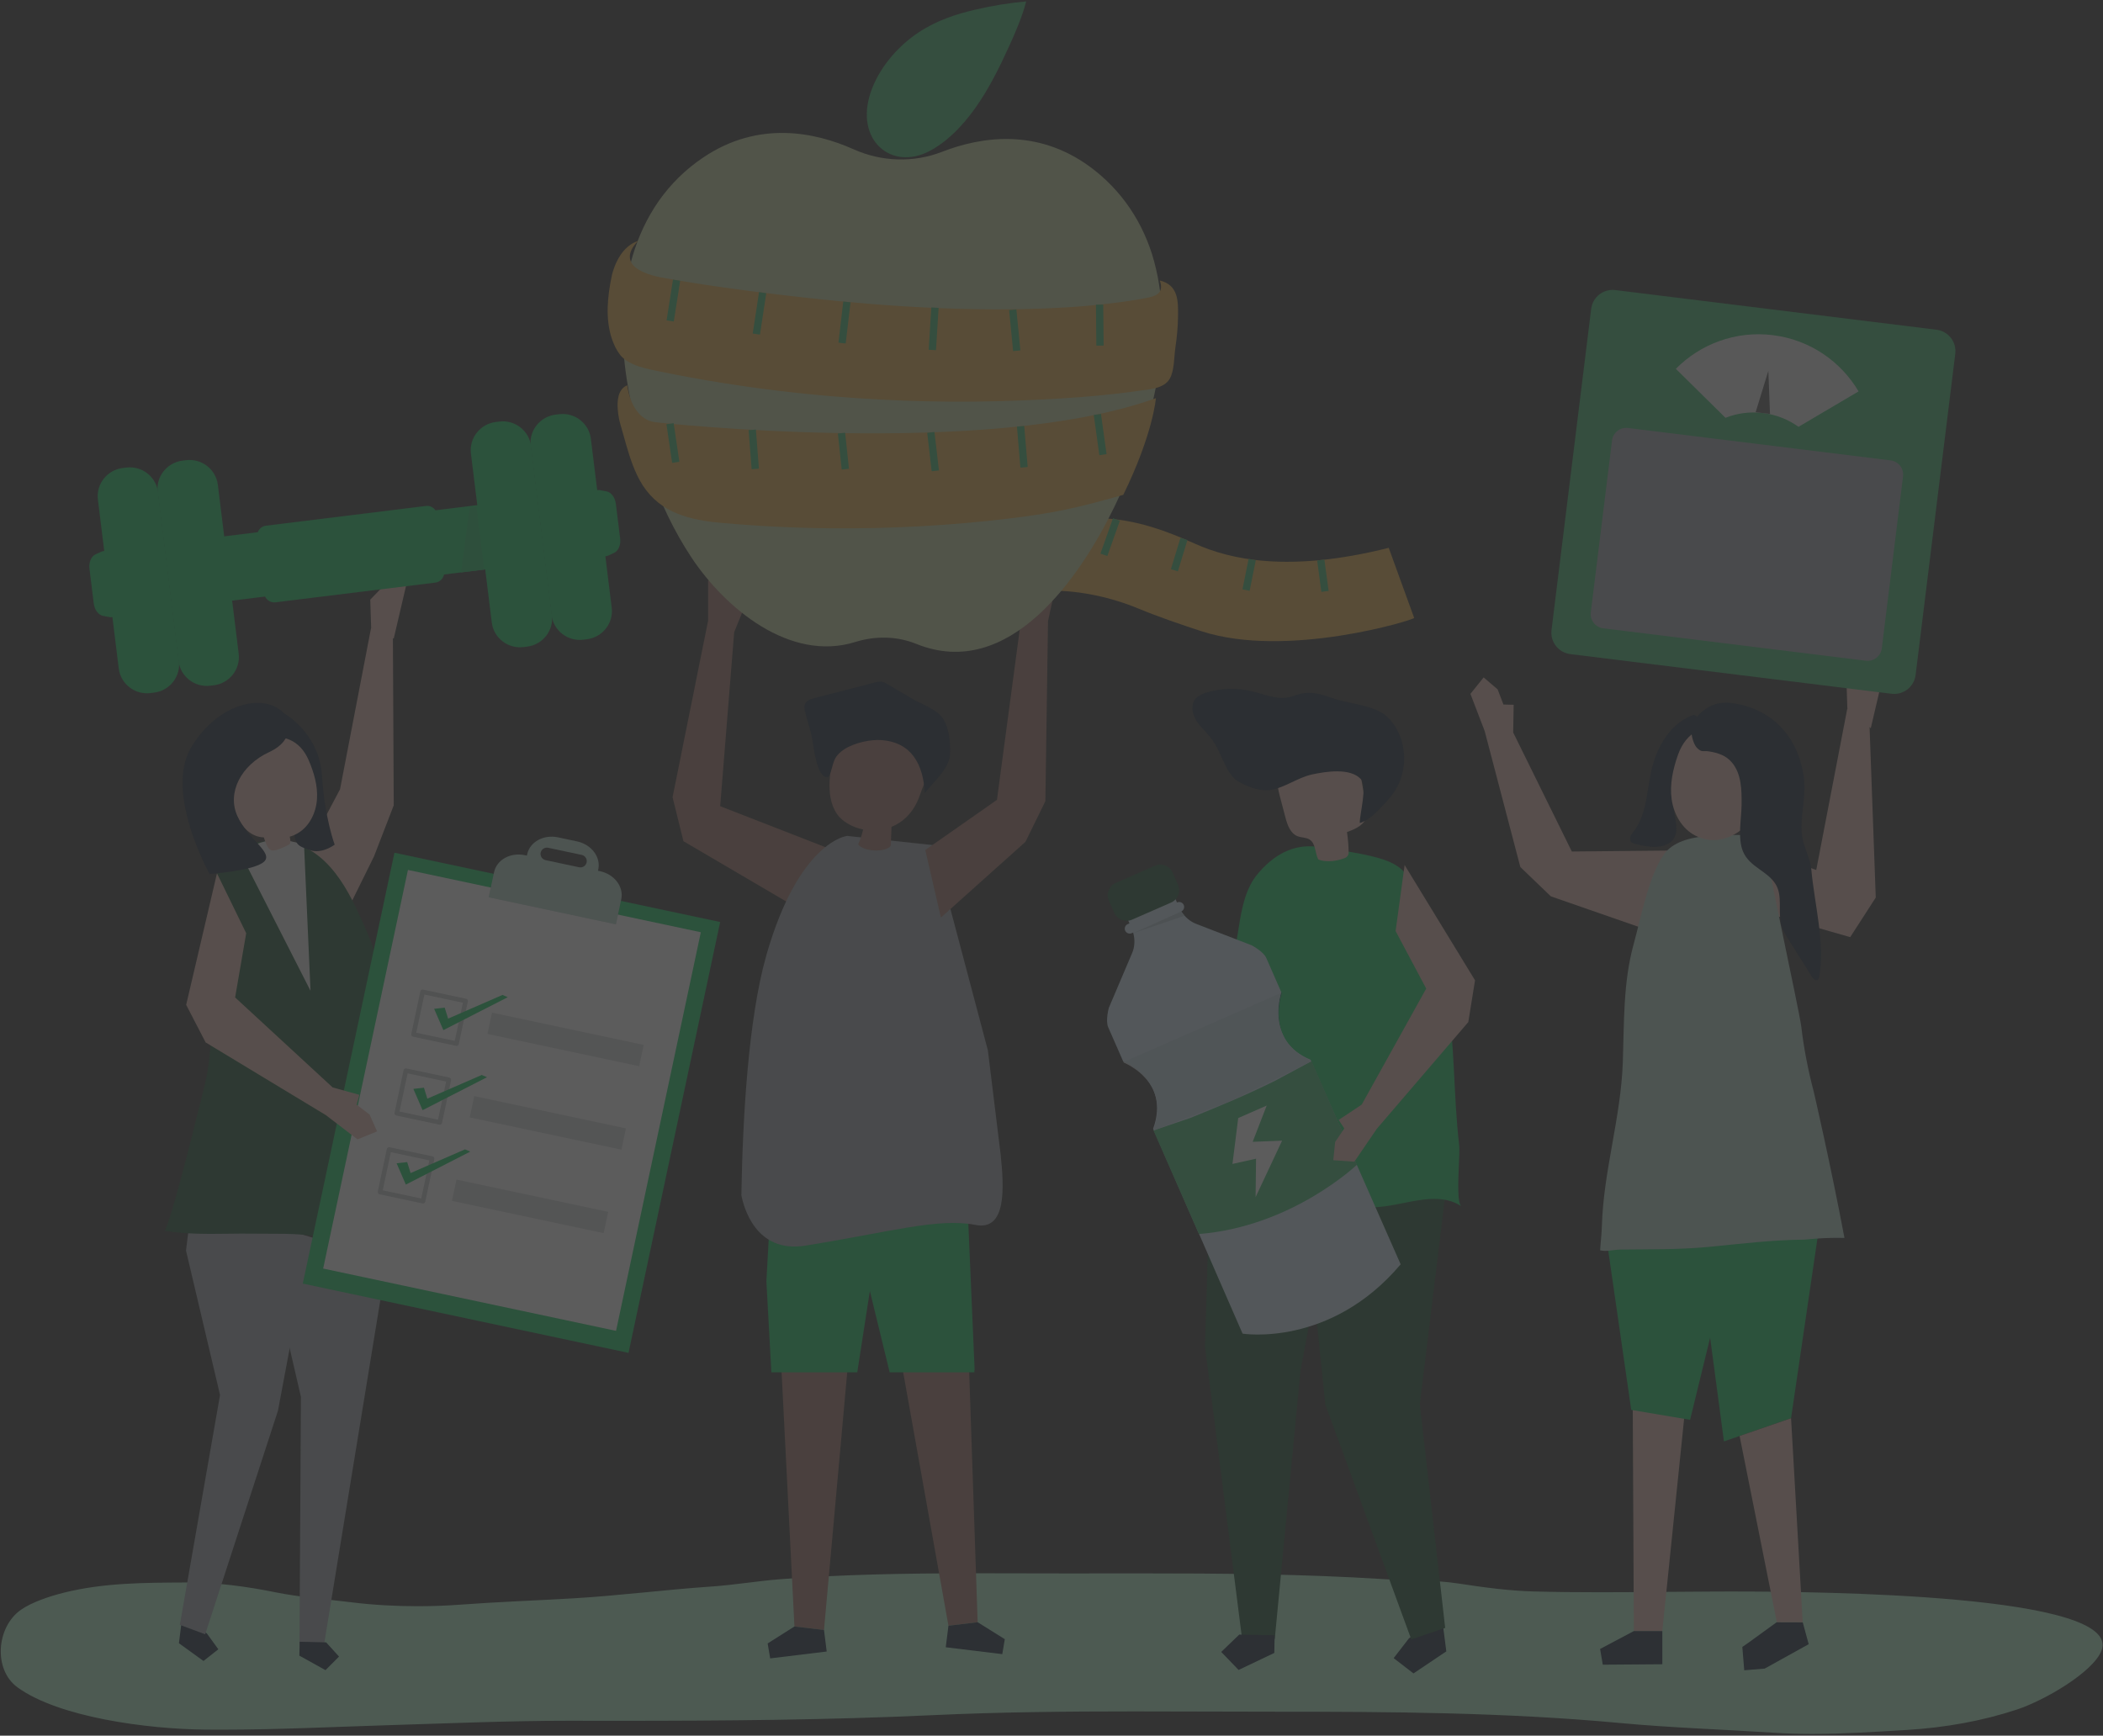 <svg width="1140" height="941" viewBox="0 0 1140 941" fill="none" xmlns="http://www.w3.org/2000/svg">
<rect x="0" y="0" width="1140" height="941" fill="#333333" stroke="none"/>
<g opacity="0.2">
<path d="M982.579 940.055C975.515 940.055 968.411 939.864 961.228 939.397C933.791 937.616 905.977 936.727 878.677 934.184C816.02 928.351 753.335 928.005 690.223 928.005C665.167 928.005 640.116 927.843 615.065 927.843C578.583 927.843 542.111 928.188 505.7 929.883C448.889 932.527 391.992 932.948 335.079 932.948C326.509 932.948 317.932 932.939 309.364 932.925C308.805 932.924 308.252 932.924 307.695 932.924C276.195 932.924 244.816 934.275 213.364 935.228C181.767 936.186 151.037 937.758 119.623 937.758C116.791 937.758 113.952 937.747 111.107 937.719C79.717 937.419 31.923 931.057 9.529 914.845C-3.767 905.213 -1.964 882.04 11.352 872.753C17.168 868.696 26.545 865.519 34.205 863.586C56.027 858.079 78.232 858.064 101.033 857.951C101.312 857.95 101.591 857.948 101.871 857.948C117.604 857.948 133.964 860.155 149.043 863.219C162.763 866.007 176.78 866.984 190.733 868.72C202.151 870.14 214.367 870.82 226.448 870.82C234.309 870.82 242.116 870.532 249.604 869.972C269.863 868.459 290.267 867.755 310.585 866.562C335.817 865.081 360.509 861.868 385.652 860.147C398.239 859.284 410.533 857.148 423.092 856.176C456.4 853.599 489.767 853.041 523.133 852.972C525.829 852.967 528.524 852.964 531.22 852.964C547.115 852.964 563.008 853.047 578.893 853.047C591.809 853.047 604.713 853.02 617.623 853.02C661.784 853.02 705.912 853.335 749.955 856.121C763.604 856.986 777.164 856.463 790.623 858.517C804.136 860.58 817.777 862.462 831.621 862.829C843.468 863.143 855.347 863.247 867.241 863.247C888.396 863.247 909.591 862.919 930.675 862.865C932.788 862.86 935.729 862.852 939.38 862.852C986.587 862.852 1150.98 864.362 1139.19 894.876C1134.65 906.603 1108.31 921.864 1093.53 926.776C1074.86 932.983 1054.44 936.653 1033.89 937.892C1016.57 938.935 999.681 940.055 982.579 940.055Z" fill="#B2F7CF"/>
<path d="M901.124 884.302H885.678L885.042 754.544L913.803 760.729L901.124 884.302Z" fill="#E5BBAE"/>
<path d="M782.803 885.781L784.025 895.295L766.223 907.253L755.487 898.964L763.776 888.228L781.579 876.269L782.803 885.781Z" fill="#122235"/>
<path d="M783.404 882.588L769.675 761.265L786.193 625.445L782.479 596.555L708.696 593.751L706.033 640.775L718.42 761.452L765.019 888.788L783.404 882.588Z" fill="#1A5130"/>
<path d="M656.065 635.604L653.193 730.084L673.287 888.336L691.021 888.671L704.967 743.261L725.684 631.921L656.065 635.604Z" fill="#1A5130"/>
<path d="M690.779 896.147L671.419 905.375L662.011 895.605L671.78 886.196L690.959 886.557L690.779 896.147Z" fill="#122235"/>
<path d="M790.72 649.046C789.969 640.796 791.5 625.003 791.016 620.921C787.731 593.136 788.903 566.232 784.115 538.423C782.324 528.032 776.089 502.095 771.584 492.456C760.381 468.49 763.843 466.275 714.635 459.158C700.956 457.179 690.008 463.76 681.483 474.131C670.549 487.43 672.583 508.974 666.755 524.699C660.083 542.698 662.583 562.321 659.875 581.221C656.601 604.073 652.361 627.772 650.267 650.171C650.2 650.886 650.172 651.712 650.701 652.197C651.135 652.593 651.785 652.608 652.373 652.595C669.265 652.215 686.059 650.35 703.029 650.476C716.176 650.574 729.035 653.589 742.119 654.424C748.02 654.8 754.363 653.52 760.764 652.24C771.719 650.05 782.843 647.859 792.212 653.974C791.408 653.448 790.953 651.612 790.72 649.046Z" fill="#11CB5F"/>
<path d="M714.572 465.916C717.056 467.143 722.916 467.583 729.031 465.188C730.263 464.704 731.093 463.516 731.076 462.194C731.028 458.48 730.729 454.771 730.183 451.096C734.768 449.484 740.067 447.067 740.867 442.272C741.117 440.762 740.856 439.219 740.596 437.71C739.519 431.474 738.44 425.236 737.363 419C736.989 416.843 736.593 414.623 735.421 412.775C733.363 409.532 729.368 408.112 725.583 407.455C715.925 405.779 705.401 407.871 697.913 414.198C695.92 415.88 694.119 417.904 693.239 420.36C691.884 424.147 692.899 428.326 693.92 432.215C694.863 435.807 695.805 439.398 696.748 442.988C697.832 447.119 699.399 451.814 703.377 453.363C705.491 454.186 707.985 453.946 709.899 455.162C713.272 457.308 712.817 462.323 714.572 465.916Z" fill="#E5BBAE"/>
<path d="M658.833 403.719C657.884 402.16 656.863 400.657 655.72 399.248C653.243 396.195 650.192 393.577 648.199 390.189C646.207 386.8 645.505 382.207 647.896 379.087C649.439 377.072 651.943 376.065 654.376 375.349C662.397 372.988 671.052 372.829 679.153 374.891C686.871 376.855 693.776 380.108 701.544 377.207C708.843 374.481 714.115 375.592 721.743 378.313C729.997 381.259 741.079 381.953 748.551 386.112C751.671 387.848 754.16 390.561 756.101 393.559C762.824 403.944 762.861 418.261 756.192 428.681C754.696 431.019 752.905 433.156 751.024 435.196C747.129 439.42 742.472 444.636 737.115 446.201C736.987 441.409 741.352 426.297 737.672 422.369C731.831 416.136 718.625 418.311 711.379 419.845C703.476 421.52 696.431 427.116 688.596 428.312C682.957 429.172 675.761 426.408 670.967 423.493C665.049 419.895 662.295 409.403 658.833 403.719Z" fill="#101E30"/>
<path d="M804.829 396.379L797.089 376.189L804.257 367.255L811.839 373.742L814.991 381.962L820.54 382.096L820.271 397.116L852.061 461.65L907.043 461.107L894.869 504.8L840.685 485.959L824.144 470.066L804.829 396.379Z" fill="#E5BBAE"/>
<path d="M1001.41 384.006L1000.93 368.881L1012.76 356.661L1022.49 359.009L1014.12 394.8L1001.41 384.006Z" fill="#E5BBAE"/>
<path d="M940.532 455.608L984.549 471.686L1001.41 384.006L1013.19 386.516L1016.82 486.611L1002.97 508.08L959.115 495.494L940.532 455.608Z" fill="#E5BBAE"/>
<path d="M919.148 672.372L988.495 649.102L970.907 768.912L934.519 781.46L921.339 682.572L919.148 672.372Z" fill="#11CB5F"/>
<path d="M963.175 879.45L977.224 879.497L980.469 891.447L980.113 891.541L980.203 891.553L956.597 904.643L945.527 905.553L944.485 892.9L947.529 890.802L963.175 879.45Z" fill="#122235"/>
<path d="M871.081 673.097L884.26 764.397L916.177 769.776L943.004 659.765L871.081 673.097Z" fill="#11CB5F"/>
<path d="M885.679 884.302L867.395 893.987L868.837 902.526L901.124 902.281V884.302H885.679Z" fill="#122235"/>
<path d="M867.395 677.856C870.764 678.725 874.783 677.499 878.299 677.455C894.463 677.249 910.103 677.567 926.273 676.004C943.551 674.335 960.82 672.207 978.201 672.071C985.426 671.337 992.655 670.948 999.853 671.14C992.167 630.376 983.196 591.867 983.201 591.864C980.16 580.265 977.84 568.468 976.451 556.639C975.463 548.219 954.533 452.515 955.921 452.392C941.505 453.661 913.708 449.552 903.031 461.896C902.725 462.249 902.433 462.616 902.157 462.996C893.832 474.441 889.508 497.616 885.572 511.881C879.831 532.692 880.444 554.473 879.703 575.849C878.653 606.115 869.211 634.637 868.344 664.852C868.22 669.205 867.649 673.531 867.395 677.856Z" fill="#B5D6CA"/>
<path d="M929.489 404.673C921.588 405.583 911.525 411.623 909.104 419.736C907.937 423.644 908.989 427.382 907.576 431.514C904.819 439.671 914.063 452.56 903.74 457.678C898.435 460.31 892.111 458.929 886.364 457.497C885.668 457.323 884.939 457.134 884.411 456.647C883.541 455.847 883.477 454.452 883.9 453.348C884.321 452.243 885.131 451.34 885.848 450.4C893.355 440.573 892.665 425.728 896.088 414.2C899.505 402.696 906.543 391.476 918.427 387.441C923.949 391.556 927.631 395.832 928.627 402.647L929.489 404.673Z" fill="#101E30"/>
<path d="M919.053 453.055C911.752 449.35 907.276 441.376 906.165 433.264C905.053 425.152 906.896 416.904 909.624 409.184C918.7 383.494 951.054 393.144 957.246 416.027C962.644 435.97 940.282 463.828 919.053 453.055Z" fill="#E5BBAE"/>
<path d="M953.696 471.214C950.159 468.679 946.701 466.043 944.845 461.622C941.845 454.475 944.007 443.819 944.087 436.284C944.173 428.343 944.017 419.673 938.971 413.543C935.675 409.537 931.384 408.216 926.495 407.392C923.145 406.828 922.824 408.077 920.26 405.845C918.295 404.135 917.063 399.73 916.925 397.242C916.696 393.047 918.98 389.005 922.148 386.245C927.023 381.997 932.291 380.322 938.541 381.13C960.487 383.966 974.937 399.424 977.86 421.728C979.265 432.45 975.336 443.551 976.999 453.916C978.024 460.314 981.319 464.974 981.916 471.712C983.471 489.2 989.515 512.179 986.159 529.507C986.035 530.148 985.851 530.852 985.303 531.207C984.185 531.931 982.873 530.644 982.165 529.516C978.041 522.938 973.917 516.358 969.792 509.778C968.173 507.194 966.533 504.566 965.689 501.636C963.587 494.34 966.547 485.766 962.516 479.332C960.316 475.822 956.972 473.562 953.696 471.214Z" fill="#101E30"/>
<path d="M201.189 340.227L200.705 325.103L212.536 312.882L220.188 317.307L213.433 346.226L201.189 340.227Z" fill="#E5BBAE"/>
<path d="M156.647 480.162L184.329 427.906L201.189 340.227L212.967 342.738L213.44 436.616L202.748 464.3L175.229 520.047L156.647 480.162Z" fill="#E5BBAE"/>
<path d="M97.924 883.447L96.992 890.889L110.304 900.51L118.355 894.158L112.165 885.627L98.853 876.005L97.924 883.447Z" fill="#122235"/>
<path d="M103.648 655.388L100.821 677.988L119.273 756.303L97.479 880.934L111.233 886.05L150.688 764.8L157.331 729.413L158.896 654.204L103.648 655.388Z" fill="#9EA6AD"/>
<path d="M209.719 683.156L175.597 892.052L162.337 891.739L163.124 757.339L141.217 662.475L209.719 683.156Z" fill="#9EA6AD"/>
<path d="M162.453 890.083L162.275 897.612L176.436 905.477L183.784 898.119L176.792 890.421L162.453 890.083Z" fill="#122235"/>
<path d="M109.12 595.75C110.152 591.57 110.871 588.614 111.127 587.546C115.765 568.238 114.264 545.659 115.419 525.658C116.319 510.047 115.573 494.335 116.629 478.755C117.448 466.678 127.072 460.628 127.072 460.628C131.256 459.895 134.932 457.583 139.155 456.736C167.717 451.007 182.755 470.796 192.896 491.996C200.977 508.891 207.475 524.058 208.039 542.631C208.96 572.948 205.731 603.243 211.864 632.942C215.42 650.155 216.729 667.828 215.749 685.376C204.016 681.726 193.052 676.944 181.659 672.852C170.572 668.871 157.668 668.875 145.565 668.878C142.908 668.879 140.291 668.879 137.737 668.838C133.039 668.76 128.371 668.819 123.716 668.878C112.132 669.023 100.636 669.168 88.975 667.235C91.129 667.592 103.989 616.536 109.12 595.75Z" fill="#1A5130"/>
<path d="M164.8 457.66L168.329 537.184L129.408 460.75L141.38 456.79L149.921 454.447L164.8 457.66Z" fill="#ECECEC"/>
<path d="M340.719 733.468L164.14 695.899L213.815 462.305L390.393 499.875L340.719 733.468Z" fill="#11CB5F"/>
<path d="M333.948 721.537L175.18 687.757L221.139 471.64L379.907 505.42L333.948 721.537Z" fill="white"/>
<path d="M334.999 495.865L266.045 481.195L266.288 480.053L335.241 494.724L334.999 495.865Z" fill="#124B5A"/>
<path d="M333.877 501.14L264.924 486.469L266.045 481.195L334.999 495.865L333.877 501.14Z" fill="#E0E0E0"/>
<path d="M313.916 470.192L295.749 466.327C293.892 465.932 292.693 464.103 293.085 462.261C293.476 460.421 295.316 459.237 297.173 459.632L315.34 463.497C317.197 463.893 318.396 465.723 318.004 467.563C317.613 469.404 315.773 470.587 313.916 470.192ZM325.236 472.307L324.167 472.079L324.319 471.364C325.751 464.627 320.585 457.82 312.779 456.159L302.499 453.972C294.692 452.311 287.204 456.427 285.771 463.163L285.619 463.877L284.549 463.649C276.743 461.989 269.255 466.104 267.821 472.841L264.924 486.469L333.877 501.14L336.776 487.512C338.208 480.775 333.041 473.968 325.236 472.307Z" fill="#B5D6CA"/>
<path d="M247.507 567.032C247.417 567.032 247.324 567.023 247.225 567.001C239.456 565.349 231.685 563.696 223.916 562.043C223.257 561.903 222.819 561.232 222.957 560.581C224.596 552.879 226.233 545.176 227.872 537.473C227.992 536.904 228.521 536.501 229.091 536.501C229.175 536.501 229.257 536.511 229.341 536.528C237.112 538.181 244.881 539.835 252.652 541.488C253.309 541.627 253.748 542.299 253.609 542.949C251.972 550.652 250.333 558.355 248.696 566.056C248.62 566.413 248.431 566.656 248.192 566.805L248.164 566.825L248.115 566.855C247.944 566.965 247.741 567.032 247.507 567.032ZM230.044 539.193C228.576 546.093 227.109 552.993 225.641 559.893C232.601 561.375 239.563 562.856 246.524 564.336C247.991 557.436 249.459 550.536 250.925 543.636C243.965 542.155 237.004 540.673 230.044 539.193Z" fill="#C7CBCD"/>
<path d="M238.421 609.757C238.332 609.757 238.237 609.748 238.14 609.727C230.371 608.075 222.6 606.421 214.829 604.768C214.172 604.628 213.733 603.956 213.872 603.307C215.509 595.604 217.148 587.9 218.785 580.199C218.907 579.629 219.436 579.227 220.005 579.227C220.088 579.227 220.172 579.236 220.256 579.253C228.025 580.907 235.796 582.56 243.567 584.213C244.224 584.352 244.663 585.024 244.524 585.675C242.885 593.377 241.248 601.08 239.609 608.781C239.535 609.139 239.345 609.381 239.107 609.532L239.079 609.551L239.029 609.58C238.859 609.691 238.656 609.757 238.421 609.757ZM220.959 581.919C219.491 588.819 218.023 595.719 216.556 602.619C223.516 604.1 230.477 605.581 237.437 607.061C238.905 600.161 240.373 593.261 241.84 586.361C234.879 584.88 227.919 583.399 220.959 581.919Z" fill="#C7CBCD"/>
<path d="M229.335 652.483C229.247 652.483 229.152 652.474 229.053 652.452C221.284 650.8 213.515 649.146 205.744 647.494C205.087 647.354 204.647 646.682 204.787 646.032C206.424 638.328 208.063 630.627 209.7 622.923C209.821 622.355 210.351 621.952 210.92 621.952C211.003 621.952 211.087 621.962 211.171 621.979C218.94 623.632 226.709 625.284 234.48 626.938C235.137 627.078 235.576 627.748 235.437 628.4C233.8 636.103 232.163 643.806 230.524 651.507C230.448 651.864 230.26 652.107 230.02 652.258L229.993 652.276L229.944 652.306C229.773 652.416 229.571 652.483 229.335 652.483ZM211.872 624.644C210.404 631.544 208.937 638.444 207.471 645.344C214.431 646.826 221.392 648.307 228.352 649.787C229.82 642.887 231.287 635.987 232.755 629.087C225.793 627.606 218.833 626.124 211.872 624.644Z" fill="#C7CBCD"/>
<path d="M235.333 546.942L241.068 546.311L242.915 552.255L272.403 539.408L275.253 540.631L240.344 558.494L235.333 546.942Z" fill="#11CB5F"/>
<path d="M224.075 590.338L229.808 589.706L231.655 595.651L261.143 582.803L263.993 584.027L229.085 601.888L224.075 590.338Z" fill="#11CB5F"/>
<path d="M214.989 630.672L220.724 630.041L222.571 635.985L252.059 623.139L254.909 624.361L220 642.224L214.989 630.672Z" fill="#11CB5F"/>
<path d="M327.233 668.562L245 651.066L247.457 639.511L329.691 657.007L327.233 668.562Z" fill="#D8DCDD"/>
<path d="M336.856 623.308L254.624 605.812L257.08 594.259L339.313 611.755L336.856 623.308Z" fill="#D8DCDD"/>
<path d="M346.48 578.056L264.247 560.56L266.704 549.005L348.936 566.501L346.48 578.056Z" fill="#D8DCDD"/>
<path d="M106.861 292.589L139.731 288.535C140.456 286.664 142.1 285.256 144.157 285.003L230.913 274.303C232.971 274.049 234.908 275.015 236.065 276.653L268.935 272.6L273.237 307.459L240.725 311.468C240.217 313.756 238.404 315.568 236.041 315.86L149.287 326.56C146.925 326.851 144.725 325.535 143.676 323.437L111.164 327.447L106.861 292.589Z" fill="#11CB5F"/>
<path d="M249.981 310.332V310.327L262.431 308.792V308.796L249.981 310.332Z" fill="#E0E0E0"/>
<path d="M249.981 310.327L254.655 275.183L258.239 274.856L262.431 308.792L249.981 310.327Z" fill="#1BBD5F"/>
<path d="M283.811 350.818L285.727 350.582C294.207 349.535 300.239 341.863 299.2 333.444L287.901 241.899C286.863 233.48 279.145 227.504 270.665 228.55L268.751 228.786C260.269 229.832 254.237 237.504 255.276 245.923L266.575 337.468C267.613 345.887 275.331 351.864 283.811 350.818Z" fill="#11CB5F"/>
<path d="M316.216 346.82L318.132 346.584C326.612 345.539 332.644 337.865 331.605 329.448L320.307 237.903C319.268 229.484 311.551 223.507 303.071 224.553L301.155 224.789C292.675 225.835 286.643 233.508 287.681 241.925L298.98 333.472C300.019 341.889 307.736 347.867 316.216 346.82Z" fill="#11CB5F"/>
<path d="M329.673 301.229L332.9 299.753C335.248 298.679 336.608 295.445 336.179 291.964L333.856 273.152C333.427 269.669 331.321 266.864 328.783 266.392L325.293 265.743C321.803 265.093 319.04 269.037 319.631 273.827L322.215 294.765C322.805 299.555 326.444 302.708 329.673 301.229Z" fill="#11CB5F"/>
<path d="M115.921 371.524L114.005 371.76C105.524 372.807 97.808 366.83 96.769 358.411L85.471 266.866C84.431 258.448 90.464 250.775 98.944 249.728L100.86 249.494C109.34 248.447 117.057 254.424 118.096 262.843L129.395 354.387C130.433 362.806 124.401 370.478 115.921 371.524Z" fill="#11CB5F"/>
<path d="M83.515 375.522L81.6 375.758C73.12 376.803 65.403 370.827 64.364 362.408L53.065 270.863C52.027 262.444 58.059 254.772 66.539 253.726L68.455 253.49C76.935 252.444 84.652 258.42 85.691 266.839L96.988 358.384C98.028 366.803 91.995 374.475 83.515 375.522Z" fill="#11CB5F"/>
<path d="M59.376 334.567L55.888 333.919C53.349 333.446 51.244 330.641 50.815 327.159L48.492 308.347C48.063 304.864 49.423 301.632 51.771 300.558L54.997 299.08C58.225 297.602 61.865 300.756 62.456 305.545L65.04 326.483C65.631 331.274 62.868 335.216 59.376 334.567Z" fill="#11CB5F"/>
<path d="M686.436 519.384C684.845 515.758 678.459 512.478 678.459 512.478L648.349 500.848C645.161 499.616 642.357 497.223 640.389 494.13C641.684 493.496 642.268 491.96 641.687 490.634C641.091 489.272 639.496 488.655 638.128 489.256L638.028 489.3L636.127 484.967L610.359 496.268L612.259 500.602L611.34 501.004C609.972 501.604 609.347 503.194 609.944 504.556C610.54 505.918 612.135 506.534 613.503 505.934L614.256 505.603C615.317 509.363 615.152 513.296 613.736 516.628L601.073 546.418C601.073 546.418 599.159 553.336 600.749 556.964L608.893 575.534C608.893 575.534 634.636 585.566 625.088 611.927L673.587 723.042C673.587 723.042 721.079 730.723 759.273 685.462L710.383 574.519C685.441 564.192 694.58 537.954 694.58 537.954L686.436 519.384Z" fill="#D1E7F5"/>
<path d="M735.545 631.362L710.969 575.324L691.084 586.027C675.069 593.907 662.856 598.955 645.452 606.04L625.283 612.903L649.86 668.942L649.589 669.059C700.571 665.13 735.816 631.243 735.816 631.243L735.545 631.362Z" fill="#3ABA6D"/>
<path d="M671.216 606.154L686.66 599.38L679.06 619.043L695.009 618.416L680.631 649.05L680.881 628.194L668.095 631.035L671.216 606.154Z" fill="white"/>
<path d="M634.837 489.316L613.615 498.623C609.923 500.243 605.619 498.561 603.999 494.871L601.105 488.273C599.487 484.583 601.167 480.277 604.859 478.659L626.081 469.351C629.772 467.732 634.077 469.412 635.696 473.104L638.589 479.7C640.208 483.392 638.528 487.697 634.837 489.316Z" fill="#1A5130"/>
<path d="M614.34 505.911L640.289 494.186C640.289 494.186 641.283 495.555 642.141 496.456L614.34 505.911Z" fill="#B3C6D2"/>
<path d="M625.291 591.139C620.455 580.461 609.117 576.043 609.117 576.043L609.004 575.784L609.244 575.68C611.224 576.539 621.075 581.227 625.291 591.139Z" fill="#F0F1F1"/>
<path d="M695.365 560.823C690.923 550.987 693.836 540.347 694.468 538.303L694.691 538.206L694.804 538.464C694.804 538.464 690.776 550.027 695.365 560.823Z" fill="#135161"/>
<path d="M625.477 612.818L625.312 612.436C628.523 603.57 627.743 596.55 625.291 591.139C621.075 581.227 611.224 576.539 609.244 575.68L694.468 538.303C693.836 540.347 690.923 550.987 695.365 560.823C697.689 566.288 702.223 571.558 710.605 575.03L710.773 575.41L671.312 594.89C668.941 596.059 666.517 597.119 664.048 598.063L625.477 612.818Z" fill="#C5DAE7"/>
<path d="M735.849 631.275L735.784 631.211L735.785 631.209L735.849 631.275Z" fill="#A2A4A7"/>
<path d="M383.837 336.551V314.93L393.728 309.152L398.487 317.923V326.727L403.62 328.839L397.991 342.768L390.403 437.078L454.933 462.214L438.907 496.218L370.476 456.063L364.584 432.22L383.837 336.551Z" fill="#A37567"/>
<path d="M423.352 737.364L430.651 881.808L446.677 883.719L459.869 737.364H423.352Z" fill="#A37567"/>
<path d="M525.148 736.763L529.975 879.503L514.137 881.414L488.7 739.015L525.148 736.763Z" fill="#A37567"/>
<path d="M528.179 744.023L528.317 742.151L524.899 662.85L459.869 651.96L482.264 744.023H528.179Z" fill="#11CB5F"/>
<path d="M464.711 744.023L482.581 628.624L418.735 634.789L415.443 694.729L418.144 744.023H464.711Z" fill="#11CB5F"/>
<path d="M506.047 458.206L459.187 453.186C459.187 453.186 433.119 455.971 415.431 517.88C405.589 552.323 402.595 606.588 401.873 647.96C402.98 653.861 409.409 679.712 436.596 675.327C483.284 667.796 508.133 660.267 528.465 664.031C545.784 667.796 544.32 643.951 542.416 625.753L535.515 569.45L506.047 458.206Z" fill="#9EA6AD"/>
<path d="M496.997 399.877C485.185 397.273 473.031 394.941 461.207 397.281C458.617 397.795 455.837 398.696 454.432 400.931C453.888 401.797 453.6 402.796 453.335 403.784C450.351 414.875 446.567 431.316 453.868 441.535C455.26 443.483 457.129 445.031 459.139 446.285C461.825 447.965 464.799 449.107 467.876 449.713C467.239 452.472 466.353 455.172 465.231 457.768C467.933 461.845 480.547 462.335 482.879 458.425C483.011 455.043 483.141 451.661 483.271 448.28C484.807 447.659 486.291 446.905 487.683 445.988C493.073 442.437 496.625 437.049 498.688 431.023C500.935 424.459 504.096 418.22 506.148 411.531C506.896 409.093 507.485 406.312 506.203 404.109C504.839 401.764 501.892 400.965 499.243 400.375C498.496 400.209 497.748 400.043 496.997 399.877Z" fill="#A37567"/>
<path d="M457.685 406.219C463.523 402.464 472.281 400.848 477.769 401.245C494.365 402.448 500.444 414.635 501.331 429.893C505.903 424.083 514.483 416.773 515 409.296C515.424 403.176 514.577 394.831 511.149 389.545C507.94 384.6 499.737 381.883 494.859 379.017C490.26 376.316 485.66 373.615 481.061 370.913C480.105 370.351 479.123 369.78 478.029 369.589C476.736 369.365 475.42 369.696 474.149 370.024C463.28 372.833 452.411 375.643 441.541 378.452C439.453 378.992 437.073 379.78 436.305 381.795C435.837 383.02 436.112 384.389 436.392 385.671C437.625 391.313 439.995 397.081 440.581 402.797C441.245 406.117 443.225 423.139 449.105 421.173C450.832 418.351 451.091 414.873 452.436 411.849C453.431 409.616 455.317 407.741 457.685 406.219Z" fill="#101E30"/>
<path d="M568.115 336.78L572.689 315.648L564.245 307.908L557.739 315.475L555.876 324.079L550.412 325.058L552.967 339.862L540.428 433.642L501.584 460.836L510.053 497.46L555.887 456.414L566.689 434.356L568.115 336.78Z" fill="#A37567"/>
<path d="M430.651 881.808L416.131 891L417.5 899.103L448.14 895.377L446.677 883.719L430.651 881.808Z" fill="#122235"/>
<path d="M529.975 879.503L544.684 888.695L543.315 896.797L512.675 893.072L514.137 881.414L529.975 879.503Z" fill="#122235"/>
<path d="M553.492 287.233C553.705 286.276 561.303 284.905 562.119 284.704C569.899 282.779 577.871 281.584 585.868 281.084C608.872 279.645 626.916 285.423 647.741 294.761C666.813 303.312 698.34 310.659 752.811 297.016L766.597 334.992C766.949 335.961 697.629 357.333 651.288 342.217C640.623 338.739 627.784 334.374 617.432 330.066C609.892 326.927 602.028 324.499 594.037 322.817C578.091 319.463 561.292 319.121 545.484 323.404L553.492 287.233Z" fill="#EBB044"/>
<path d="M600.257 301.473L596.532 300.151L603.341 280.958L607.067 282.279L600.257 301.473Z" fill="#3ABA6D"/>
<path d="M638.512 309.755L634.73 308.604L639.905 291.597L643.686 292.748L638.512 309.755Z" fill="#3ABA6D"/>
<path d="M677.395 320.304L673.52 319.522L676.857 302.989L680.732 303.772L677.395 320.304Z" fill="#3ABA6D"/>
<path d="M716.301 320.888L714.012 303.897L717.928 303.369L720.219 320.36L716.301 320.888Z" fill="#3ABA6D"/>
<path d="M590.639 90.257C562.115 69.472 531.944 74.036 510.597 82.328C495.148 88.328 477.916 87.72 462.783 80.963C441.732 71.563 411.215 65.257 381.371 85.266C341.355 112.092 332.691 161.076 339.807 205.972C345.072 239.197 355.916 273.659 374.732 302.111C392.94 329.643 428.136 359.139 463.672 348.049C474.507 344.668 486.183 344.839 496.707 349.094C547.085 369.46 585.608 312.857 604.119 274.725C623.448 234.905 637.559 185.816 625.648 141.74C620.049 121.019 607.989 102.9 590.639 90.257Z" fill="#C8D6A1"/>
<path d="M472.793 47.825C477.715 35.271 487.517 24.516 497.741 17.707C507.965 10.899 518.649 7.558 529.019 5.154C538.216 3.023 547.328 1.555 556.292 0.758C554.133 9.031 550.605 17.228 546.928 25.29C541.62 36.923 535.857 48.57 528.413 58.966C520.968 69.36 511.633 78.508 501.775 82.888C481.463 91.911 462.437 74.248 472.793 47.825Z" fill="#3ABA6D"/>
<path d="M346.013 130.61C346.013 130.61 330.023 144.394 357.744 150.3C378.875 154.186 400.224 157.076 421.545 159.651C465.847 165 510.587 168.486 555.235 167.572C570.599 167.258 585.971 166.394 601.236 164.578C608.328 163.734 615.444 162.755 622.449 161.339C627.979 160.223 630.785 157.91 628.7 152.064C638.833 154.499 638.717 163.294 638.583 171.739C638.495 177.344 637.987 182.943 637.153 188.486C636.4 193.502 636.652 200.908 634.101 205.314C630.885 210.87 622.773 211.075 617.237 211.882C610.156 212.915 603.045 213.74 595.921 214.42C581.689 215.779 567.408 216.539 553.127 217.115C519.188 218.482 485.157 217.704 451.312 214.86C430.875 213.143 410.501 210.66 390.255 207.39C379.428 205.642 368.639 203.667 357.896 201.462C351.012 200.048 340.569 198.275 335.975 192.174C334.059 189.631 332.7 186.698 331.689 183.692C328.011 172.74 329.328 160.39 331.679 149.323C331.679 149.323 334.744 134.032 346.013 130.61Z" fill="#EBB044"/>
<path d="M340.035 208.879C340.035 208.879 341.848 227.76 355.904 228.976C355.904 228.976 535.175 248.942 626.588 215.864C626.588 215.864 625.211 234.935 608.92 268.275C584.524 275.188 572.129 278.094 547.064 281.111C514.835 284.991 482.355 286.74 449.897 286.414C430.297 286.216 410.701 285.252 391.167 283.492C374.163 281.96 358.284 278.318 348.424 263.144C346.229 259.768 344.537 256.051 343.089 252.302C340.305 245.098 338.528 237.563 336.331 230.172C335.573 227.627 335.125 224.891 334.899 222.248C334.489 217.468 334.843 210.986 340.035 208.879Z" fill="#EBB044"/>
<path d="M365.244 174.312L361.34 173.699L364.816 151.59L368.72 152.203L365.244 174.312Z" fill="#3ABA6D"/>
<path d="M411.952 181.416L408.044 180.819L411.472 158.355L415.379 158.951L411.952 181.416Z" fill="#3ABA6D"/>
<path d="M458.443 186.222L454.517 185.763L457.124 163.442L461.049 163.9L458.443 186.222Z" fill="#3ABA6D"/>
<path d="M507.376 189.851L503.431 189.607L504.856 166.67L508.801 166.915L507.376 189.851Z" fill="#3ABA6D"/>
<path d="M549.196 190.356L547.024 168.125L550.959 167.741L553.129 189.972L549.196 190.356Z" fill="#3ABA6D"/>
<path d="M594.309 187.388L594.092 165.173L598.044 165.135L598.261 187.348L594.309 187.388Z" fill="#3ABA6D"/>
<path d="M364.368 250.948L361.267 230.004L365.177 229.426L368.279 250.368L364.368 250.948Z" fill="#3ABA6D"/>
<path d="M407.457 254.391L405.815 233.195L409.755 232.888L411.397 254.084L407.457 254.391Z" fill="#3ABA6D"/>
<path d="M456.28 254.563L454.195 235.02L458.124 234.601L460.209 254.144L456.28 254.563Z" fill="#3ABA6D"/>
<path d="M505.055 255.501L502.632 234.652L506.559 234.197L508.98 255.045L505.055 255.501Z" fill="#3ABA6D"/>
<path d="M553.147 253.527L551.271 231.276L555.209 230.944L557.085 253.195L553.147 253.527Z" fill="#3ABA6D"/>
<path d="M595.94 246.773L592.907 224.953L596.823 224.409L599.855 246.228L595.94 246.773Z" fill="#3ABA6D"/>
<path d="M176.649 604.575L193.813 617.723L204.415 613.385L200.345 604.273L193.356 598.92L194.801 593.56L180.321 589.559L127.456 540.769L133.461 505.952L117.619 473.475L100.917 544.783L111.467 565.153L176.649 604.575Z" fill="#E5BBAE"/>
<path d="M154.091 386.815C154.091 386.815 173.02 397.272 174.528 420.48C176.037 443.689 181.428 457.936 181.428 457.936C181.428 457.936 174.503 463.164 168.113 460.912C161.723 458.661 159.464 458.431 159.531 448.851C159.597 439.269 154.091 394.88 154.091 394.88V386.815Z" fill="#101E30"/>
<path d="M167.307 412.106C157.709 389.828 129.595 400.332 125.481 421.028C123.143 432.798 128.927 453.483 143.031 454.01C143.693 456.023 144.824 459.824 146.703 460.85C148.737 461.96 153.783 459.34 155.775 458.384C156.328 458.117 156.9 457.815 157.227 457.296C157.637 456.647 157.408 455.206 157.067 453.63C158.585 453.179 160.097 452.526 161.588 451.638C167.84 447.91 171.329 440.56 171.825 433.287C172.323 426.016 170.192 418.799 167.307 412.106Z" fill="#E5BBAE"/>
<path d="M155.64 388.647C155.64 388.647 161.263 400.636 145.928 407.741C130.592 414.848 122.944 429.803 128.701 442.496C134.459 455.189 148.565 462.339 143.041 467.252C137.516 472.165 113.607 473.831 113.607 473.831C113.607 473.831 89.097 430.01 103.476 405.458C117.855 380.904 145.029 374.095 155.64 388.647Z" fill="#101E30"/>
<path d="M1025.37 376.131L851.237 354.63C844.819 353.838 840.259 347.991 841.051 341.573L862.552 167.443C863.345 161.025 869.191 156.464 875.608 157.258L1049.74 178.759C1056.16 179.551 1060.72 185.396 1059.92 191.815L1038.42 365.944C1037.63 372.363 1031.79 376.923 1025.37 376.131Z" fill="#3ABA6D"/>
<path d="M935.352 226.52C941.629 224.039 948.597 223.048 955.768 223.934C962.937 224.819 969.456 227.476 974.94 231.408L1007.5 212.196C997.896 195.962 981.151 184.19 960.983 181.699C940.815 179.208 921.709 186.554 908.445 199.964L935.352 226.52Z" fill="#ECECEC"/>
<path d="M959.483 224.435L951.708 223.475L958.593 201.048L959.483 224.435Z" fill="#59595B"/>
<path d="M1011.45 358.231L869.093 340.653C864.836 340.128 861.811 336.251 862.337 331.994L873.847 238.772C874.373 234.515 878.251 231.491 882.508 232.016L1024.86 249.594C1029.12 250.119 1032.14 253.997 1031.62 258.253L1020.11 351.475C1019.58 355.731 1015.7 358.756 1011.45 358.231Z" fill="#9EA6AD"/>
<path d="M943.004 778.535L963.175 879.45L977.224 879.497L970.907 768.912L943.004 778.535Z" fill="#E5BBAE"/>
<path d="M746.365 611.962L734.176 629.82L722.749 629.016L723.764 619.09L728.728 611.818L725.679 607.179L738.18 598.848L773.128 535.97L756.532 504.779L761.419 468.975L799.589 531.479L795.943 554.127L746.365 611.962Z" fill="#E5BBAE"/>
</g>
</svg>
